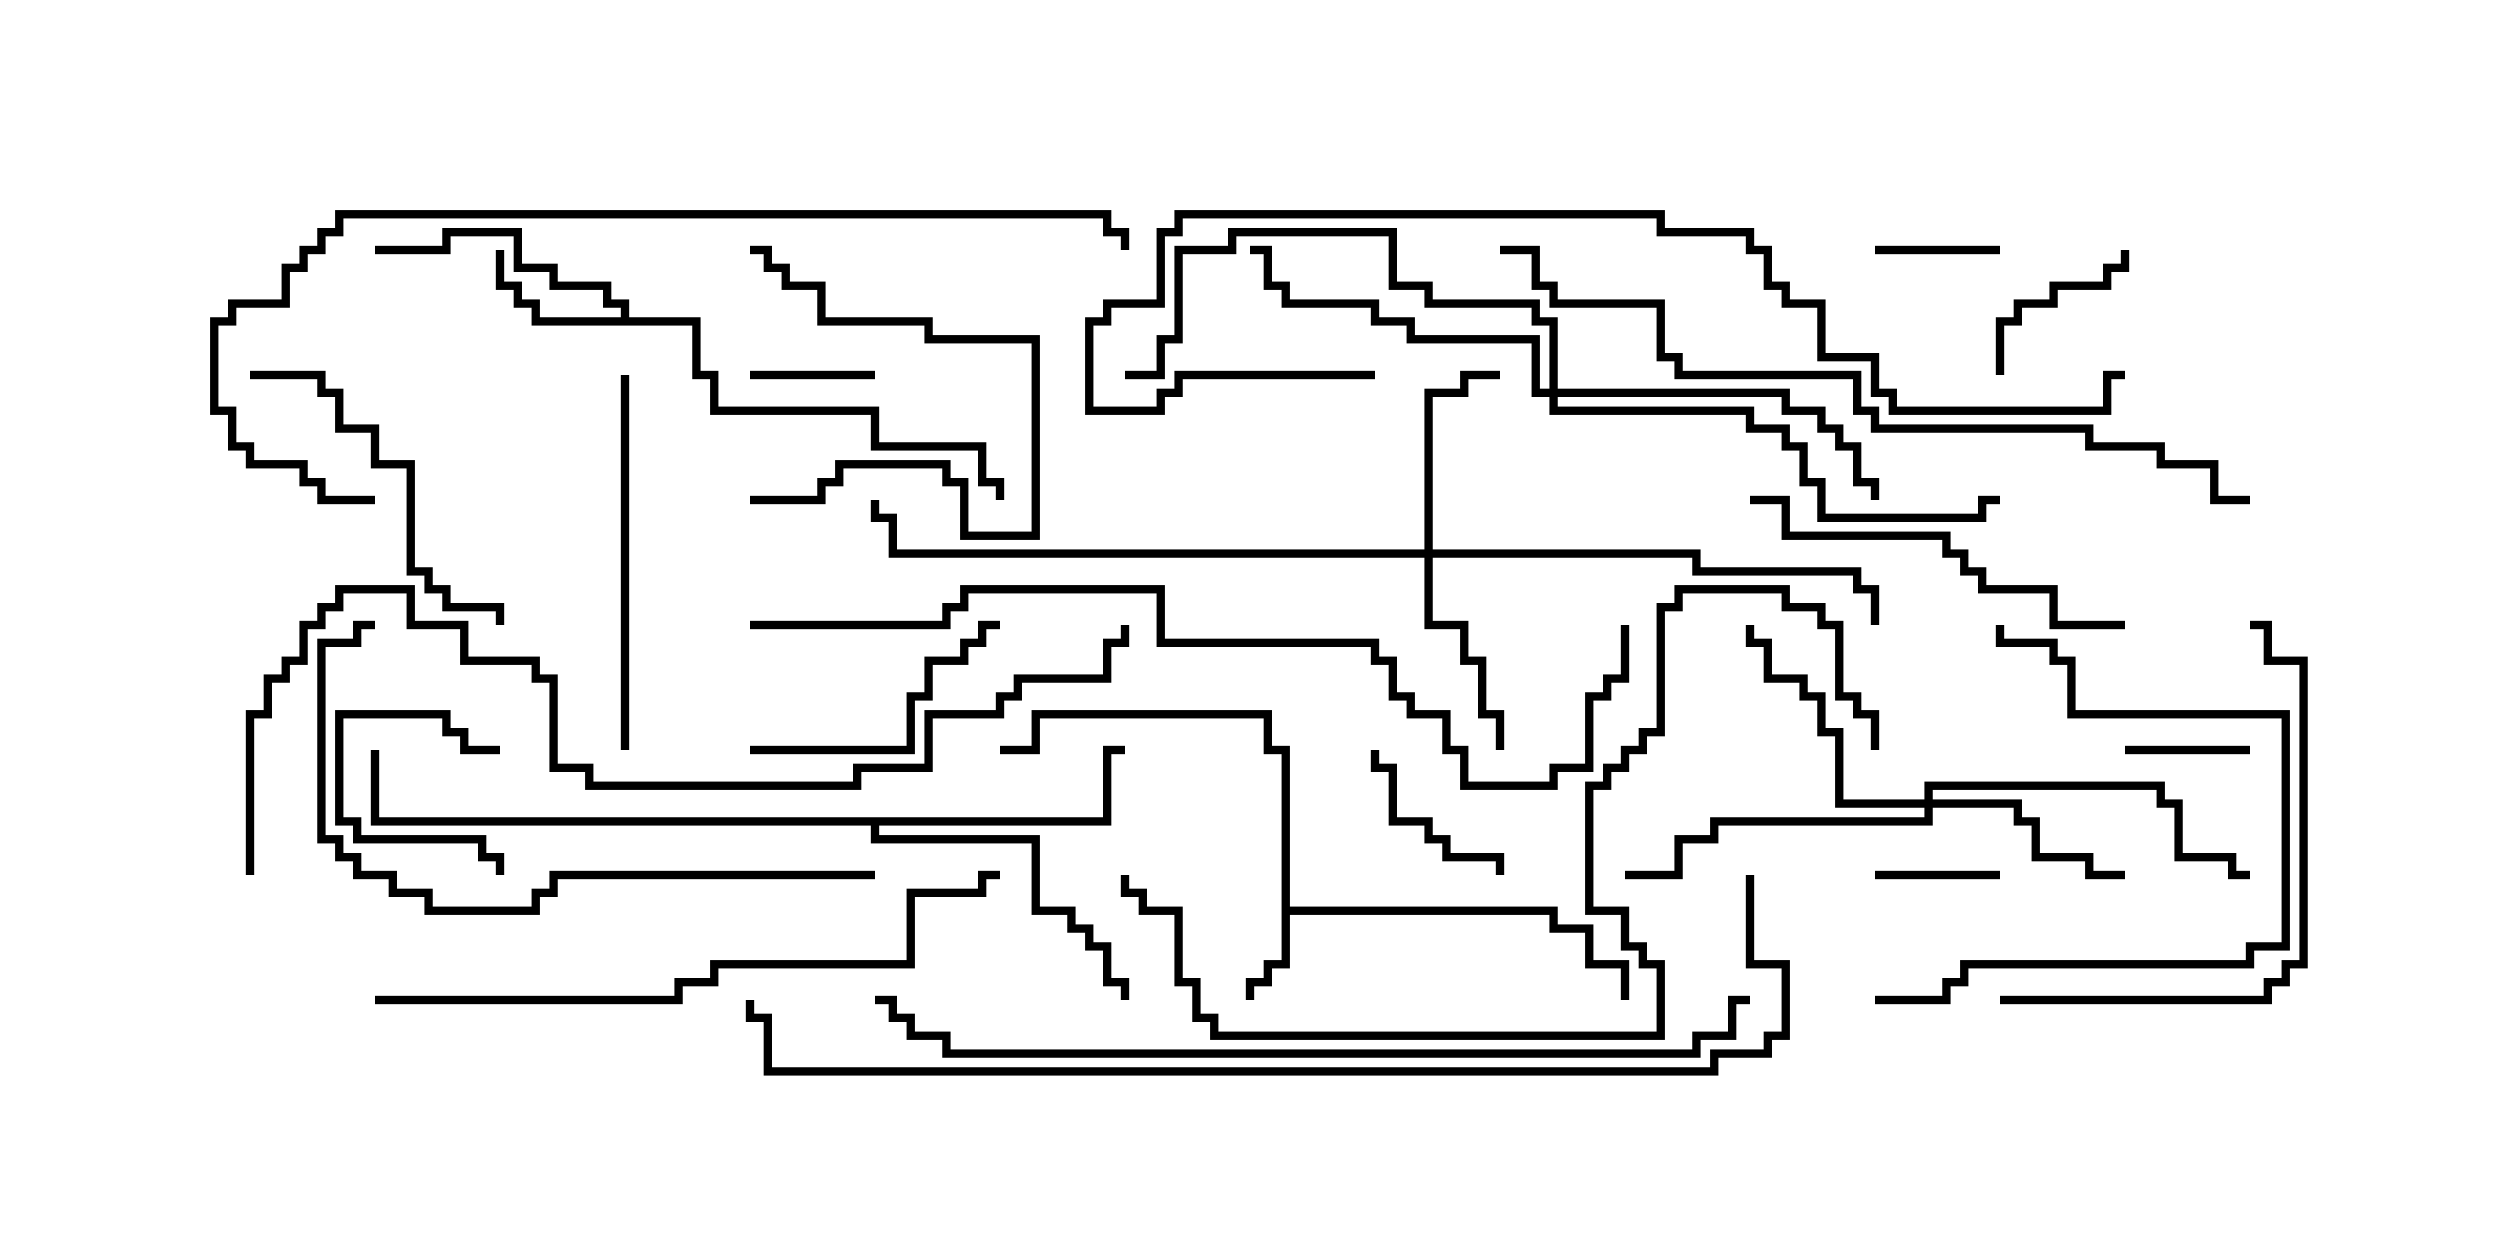<svg version="1.1" width="30" height="15" xmlns="http://www.w3.org/2000/svg"><path d="M15.379,9.05L15.164,9.05L15.164,8.621L12.479,8.621L12.479,9.05L12,9.05L12,8.95L12.379,8.95L12.379,8.521L15.264,8.521L15.264,8.95L15.479,8.95L15.479,10.879L18.693,10.879L18.693,11.093L19.121,11.093L19.121,11.521L19.55,11.521L19.55,12L19.45,12L19.45,11.621L19.021,11.621L19.021,11.193L18.593,11.193L18.593,10.979L15.479,10.979L15.479,11.621L15.264,11.621L15.264,11.836L15.05,11.836L15.05,12L14.95,12L14.95,11.736L15.164,11.736L15.164,11.521L15.379,11.521z" stroke="none"/><path d="M7.45,3.807L7.45,3.693L7.236,3.693L7.236,3.479L6.593,3.479L6.593,3.264L6.164,3.264L6.164,2.836L5.407,2.836L5.407,3.05L4.5,3.05L4.5,2.95L5.307,2.95L5.307,2.736L6.264,2.736L6.264,3.164L6.693,3.164L6.693,3.379L7.336,3.379L7.336,3.593L7.55,3.593L7.55,3.807L8.407,3.807L8.407,4.45L8.621,4.45L8.621,4.879L10.55,4.879L10.55,5.307L11.836,5.307L11.836,5.736L12.05,5.736L12.05,6L11.95,6L11.95,5.836L11.736,5.836L11.736,5.407L10.45,5.407L10.45,4.979L8.521,4.979L8.521,4.55L8.307,4.55L8.307,3.907L6.379,3.907L6.379,3.693L6.164,3.693L6.164,3.479L5.95,3.479L5.95,3L6.05,3L6.05,3.379L6.264,3.379L6.264,3.593L6.479,3.593L6.479,3.807z" stroke="none"/><path d="M13.236,9.807L13.236,8.95L13.5,8.95L13.5,9.05L13.336,9.05L13.336,9.907L10.55,9.907L10.55,10.021L12.479,10.021L12.479,10.879L12.907,10.879L12.907,11.093L13.121,11.093L13.121,11.307L13.336,11.307L13.336,11.736L13.55,11.736L13.55,12L13.45,12L13.45,11.836L13.236,11.836L13.236,11.407L13.021,11.407L13.021,11.193L12.807,11.193L12.807,10.979L12.379,10.979L12.379,10.121L10.45,10.121L10.45,9.907L4.45,9.907L4.45,9L4.55,9L4.55,9.807z" stroke="none"/><path d="M17.093,6.593L17.093,4.664L17.521,4.664L17.521,4.45L18,4.45L18,4.55L17.621,4.55L17.621,4.764L17.193,4.764L17.193,6.593L20.407,6.593L20.407,6.807L22.336,6.807L22.336,7.021L22.55,7.021L22.55,7.5L22.45,7.5L22.45,7.121L22.236,7.121L22.236,6.907L20.307,6.907L20.307,6.693L17.193,6.693L17.193,7.45L17.621,7.45L17.621,7.879L17.836,7.879L17.836,8.521L18.05,8.521L18.05,9L17.95,9L17.95,8.621L17.736,8.621L17.736,7.979L17.521,7.979L17.521,7.55L17.093,7.55L17.093,6.693L10.664,6.693L10.664,6.264L10.45,6.264L10.45,6L10.55,6L10.55,6.164L10.764,6.164L10.764,6.593z" stroke="none"/><path d="M23.093,9.593L23.093,9.379L25.979,9.379L25.979,9.593L26.193,9.593L26.193,10.236L26.836,10.236L26.836,10.45L27,10.45L27,10.55L26.736,10.55L26.736,10.336L26.093,10.336L26.093,9.693L25.879,9.693L25.879,9.479L23.193,9.479L23.193,9.593L24.264,9.593L24.264,9.807L24.479,9.807L24.479,10.236L25.121,10.236L25.121,10.45L25.5,10.45L25.5,10.55L25.021,10.55L25.021,10.336L24.379,10.336L24.379,9.907L24.164,9.907L24.164,9.693L23.193,9.693L23.193,9.907L20.621,9.907L20.621,10.121L20.193,10.121L20.193,10.55L19.5,10.55L19.5,10.45L20.093,10.45L20.093,10.021L20.521,10.021L20.521,9.807L23.093,9.807L23.093,9.693L22.021,9.693L22.021,8.836L21.807,8.836L21.807,8.407L21.593,8.407L21.593,8.193L21.164,8.193L21.164,7.764L20.95,7.764L20.95,7.5L21.05,7.5L21.05,7.664L21.264,7.664L21.264,8.093L21.693,8.093L21.693,8.307L21.907,8.307L21.907,8.736L22.121,8.736L22.121,9.593z" stroke="none"/><path d="M18.593,4.664L18.593,3.907L18.379,3.907L18.379,3.693L17.093,3.693L17.093,3.479L16.664,3.479L16.664,2.836L14.836,2.836L14.836,3.05L14.193,3.05L14.193,4.121L13.979,4.121L13.979,4.55L13.5,4.55L13.5,4.45L13.879,4.45L13.879,4.021L14.093,4.021L14.093,2.95L14.736,2.95L14.736,2.736L16.764,2.736L16.764,3.379L17.193,3.379L17.193,3.593L18.479,3.593L18.479,3.807L18.693,3.807L18.693,4.664L21.479,4.664L21.479,4.879L21.907,4.879L21.907,5.093L22.121,5.093L22.121,5.307L22.336,5.307L22.336,5.736L22.55,5.736L22.55,6L22.45,6L22.45,5.836L22.236,5.836L22.236,5.407L22.021,5.407L22.021,5.193L21.807,5.193L21.807,4.979L21.379,4.979L21.379,4.764L18.693,4.764L18.693,4.879L21.05,4.879L21.05,5.093L21.479,5.093L21.479,5.307L21.693,5.307L21.693,5.736L21.907,5.736L21.907,6.164L23.736,6.164L23.736,5.95L24,5.95L24,6.05L23.836,6.05L23.836,6.264L21.807,6.264L21.807,5.836L21.593,5.836L21.593,5.407L21.379,5.407L21.379,5.193L20.95,5.193L20.95,4.979L18.593,4.979L18.593,4.764L18.379,4.764L18.379,4.121L16.879,4.121L16.879,3.907L16.45,3.907L16.45,3.693L15.379,3.693L15.379,3.479L15.164,3.479L15.164,3.05L15,3.05L15,2.95L15.264,2.95L15.264,3.379L15.479,3.379L15.479,3.593L16.55,3.593L16.55,3.807L16.979,3.807L16.979,4.021L18.479,4.021L18.479,4.664z" stroke="none"/><path d="M24,10.45L24,10.55L22.5,10.55L22.5,10.45z" stroke="none"/><path d="M9,4.55L9,4.45L10.5,4.45L10.5,4.55z" stroke="none"/><path d="M6,8.95L6,9.05L5.521,9.05L5.521,8.836L5.307,8.836L5.307,8.621L4.121,8.621L4.121,9.807L4.336,9.807L4.336,10.021L5.836,10.021L5.836,10.236L6.05,10.236L6.05,10.5L5.95,10.5L5.95,10.336L5.736,10.336L5.736,10.121L4.236,10.121L4.236,9.907L4.021,9.907L4.021,8.521L5.407,8.521L5.407,8.736L5.621,8.736L5.621,8.95z" stroke="none"/><path d="M22.5,3.05L22.5,2.95L24,2.95L24,3.05z" stroke="none"/><path d="M27,8.95L27,9.05L25.5,9.05L25.5,8.95z" stroke="none"/><path d="M24.05,4.5L23.95,4.5L23.95,3.807L24.164,3.807L24.164,3.593L24.593,3.593L24.593,3.379L25.236,3.379L25.236,3.164L25.45,3.164L25.45,3L25.55,3L25.55,3.264L25.336,3.264L25.336,3.479L24.693,3.479L24.693,3.693L24.264,3.693L24.264,3.907L24.05,3.907z" stroke="none"/><path d="M18.05,10.5L17.95,10.5L17.95,10.336L17.307,10.336L17.307,10.121L17.093,10.121L17.093,9.907L16.664,9.907L16.664,9.264L16.45,9.264L16.45,9L16.55,9L16.55,9.164L16.764,9.164L16.764,9.807L17.193,9.807L17.193,10.021L17.407,10.021L17.407,10.236L18.05,10.236z" stroke="none"/><path d="M9,6.05L9,5.95L9.807,5.95L9.807,5.736L10.021,5.736L10.021,5.521L11.407,5.521L11.407,5.736L11.621,5.736L11.621,6.379L12.379,6.379L12.379,4.121L11.093,4.121L11.093,3.907L9.807,3.907L9.807,3.479L9.379,3.479L9.379,3.264L9.164,3.264L9.164,3.05L9,3.05L9,2.95L9.264,2.95L9.264,3.164L9.479,3.164L9.479,3.379L9.907,3.379L9.907,3.807L11.193,3.807L11.193,4.021L12.479,4.021L12.479,6.479L11.521,6.479L11.521,5.836L11.307,5.836L11.307,5.621L10.121,5.621L10.121,5.836L9.907,5.836L9.907,6.05z" stroke="none"/><path d="M9,9.05L9,8.95L10.879,8.95L10.879,8.307L11.093,8.307L11.093,7.879L11.521,7.879L11.521,7.664L11.736,7.664L11.736,7.45L12,7.45L12,7.55L11.836,7.55L11.836,7.764L11.621,7.764L11.621,7.979L11.193,7.979L11.193,8.407L10.979,8.407L10.979,9.05z" stroke="none"/><path d="M3,4.55L3,4.45L3.907,4.45L3.907,4.664L4.121,4.664L4.121,5.093L4.55,5.093L4.55,5.521L4.979,5.521L4.979,6.807L5.193,6.807L5.193,7.021L5.407,7.021L5.407,7.236L6.05,7.236L6.05,7.5L5.95,7.5L5.95,7.336L5.307,7.336L5.307,7.121L5.093,7.121L5.093,6.907L4.879,6.907L4.879,5.621L4.45,5.621L4.45,5.193L4.021,5.193L4.021,4.764L3.807,4.764L3.807,4.55z" stroke="none"/><path d="M7.45,4.5L7.55,4.5L7.55,9L7.45,9z" stroke="none"/><path d="M25.5,7.45L25.5,7.55L24.593,7.55L24.593,7.121L23.736,7.121L23.736,6.907L23.521,6.907L23.521,6.693L23.307,6.693L23.307,6.479L21.379,6.479L21.379,6.05L21,6.05L21,5.95L21.479,5.95L21.479,6.379L23.407,6.379L23.407,6.593L23.621,6.593L23.621,6.807L23.836,6.807L23.836,7.021L24.693,7.021L24.693,7.45z" stroke="none"/><path d="M22.5,12.05L22.5,11.95L23.307,11.95L23.307,11.736L23.521,11.736L23.521,11.521L26.95,11.521L26.95,11.307L27.379,11.307L27.379,8.621L24.807,8.621L24.807,7.979L24.593,7.979L24.593,7.764L23.95,7.764L23.95,7.5L24.05,7.5L24.05,7.664L24.693,7.664L24.693,7.879L24.907,7.879L24.907,8.521L27.479,8.521L27.479,11.407L27.05,11.407L27.05,11.621L23.621,11.621L23.621,11.836L23.407,11.836L23.407,12.05z" stroke="none"/><path d="M24,12.05L24,11.95L27.164,11.95L27.164,11.736L27.379,11.736L27.379,11.521L27.593,11.521L27.593,7.979L27.164,7.979L27.164,7.55L27,7.55L27,7.45L27.264,7.45L27.264,7.879L27.693,7.879L27.693,11.621L27.479,11.621L27.479,11.836L27.264,11.836L27.264,12.05z" stroke="none"/><path d="M10.5,10.45L10.5,10.55L6.693,10.55L6.693,10.764L6.479,10.764L6.479,10.979L5.093,10.979L5.093,10.764L4.664,10.764L4.664,10.55L4.236,10.55L4.236,10.336L4.021,10.336L4.021,10.121L3.807,10.121L3.807,7.664L4.236,7.664L4.236,7.45L4.5,7.45L4.5,7.55L4.336,7.55L4.336,7.764L3.907,7.764L3.907,10.021L4.121,10.021L4.121,10.236L4.336,10.236L4.336,10.45L4.764,10.45L4.764,10.664L5.193,10.664L5.193,10.879L6.379,10.879L6.379,10.664L6.593,10.664L6.593,10.45z" stroke="none"/><path d="M4.5,12.05L4.5,11.95L8.093,11.95L8.093,11.736L8.521,11.736L8.521,11.521L10.879,11.521L10.879,10.664L11.736,10.664L11.736,10.45L12,10.45L12,10.55L11.836,10.55L11.836,10.764L10.979,10.764L10.979,11.621L8.621,11.621L8.621,11.836L8.193,11.836L8.193,12.05z" stroke="none"/><path d="M16.5,4.45L16.5,4.55L14.193,4.55L14.193,4.764L13.979,4.764L13.979,4.979L13.021,4.979L13.021,3.807L13.236,3.807L13.236,3.593L13.879,3.593L13.879,2.736L14.093,2.736L14.093,2.521L19.979,2.521L19.979,2.736L21.05,2.736L21.05,2.95L21.264,2.95L21.264,3.379L21.479,3.379L21.479,3.593L21.907,3.593L21.907,4.236L22.55,4.236L22.55,4.664L22.764,4.664L22.764,4.879L25.236,4.879L25.236,4.45L25.5,4.45L25.5,4.55L25.336,4.55L25.336,4.979L22.664,4.979L22.664,4.764L22.45,4.764L22.45,4.336L21.807,4.336L21.807,3.693L21.379,3.693L21.379,3.479L21.164,3.479L21.164,3.05L20.95,3.05L20.95,2.836L19.879,2.836L19.879,2.621L14.193,2.621L14.193,2.836L13.979,2.836L13.979,3.693L13.336,3.693L13.336,3.907L13.121,3.907L13.121,4.879L13.879,4.879L13.879,4.664L14.093,4.664L14.093,4.45z" stroke="none"/><path d="M13.45,10.5L13.55,10.5L13.55,10.664L13.764,10.664L13.764,10.879L14.193,10.879L14.193,11.736L14.407,11.736L14.407,12.164L14.621,12.164L14.621,12.379L19.879,12.379L19.879,11.621L19.664,11.621L19.664,11.407L19.45,11.407L19.45,10.979L19.021,10.979L19.021,9.379L19.236,9.379L19.236,9.164L19.45,9.164L19.45,8.95L19.664,8.95L19.664,8.736L19.879,8.736L19.879,7.236L20.093,7.236L20.093,7.021L21.479,7.021L21.479,7.236L21.907,7.236L21.907,7.45L22.121,7.45L22.121,8.307L22.336,8.307L22.336,8.521L22.55,8.521L22.55,9L22.45,9L22.45,8.621L22.236,8.621L22.236,8.407L22.021,8.407L22.021,7.55L21.807,7.55L21.807,7.336L21.379,7.336L21.379,7.121L20.193,7.121L20.193,7.336L19.979,7.336L19.979,8.836L19.764,8.836L19.764,9.05L19.55,9.05L19.55,9.264L19.336,9.264L19.336,9.479L19.121,9.479L19.121,10.879L19.55,10.879L19.55,11.307L19.764,11.307L19.764,11.521L19.979,11.521L19.979,12.479L14.521,12.479L14.521,12.264L14.307,12.264L14.307,11.836L14.093,11.836L14.093,10.979L13.664,10.979L13.664,10.764L13.45,10.764z" stroke="none"/><path d="M18,3.05L18,2.95L18.479,2.95L18.479,3.379L18.693,3.379L18.693,3.593L19.979,3.593L19.979,4.236L20.193,4.236L20.193,4.45L22.336,4.45L22.336,4.879L22.55,4.879L22.55,5.093L25.121,5.093L25.121,5.307L25.979,5.307L25.979,5.521L26.621,5.521L26.621,5.95L27,5.95L27,6.05L26.521,6.05L26.521,5.621L25.879,5.621L25.879,5.407L25.021,5.407L25.021,5.193L22.45,5.193L22.45,4.979L22.236,4.979L22.236,4.55L20.093,4.55L20.093,4.336L19.879,4.336L19.879,3.693L18.593,3.693L18.593,3.479L18.379,3.479L18.379,3.05z" stroke="none"/><path d="M4.5,5.95L4.5,6.05L3.807,6.05L3.807,5.836L3.593,5.836L3.593,5.621L2.95,5.621L2.95,5.407L2.736,5.407L2.736,4.979L2.521,4.979L2.521,3.807L2.736,3.807L2.736,3.593L3.379,3.593L3.379,3.164L3.593,3.164L3.593,2.95L3.807,2.95L3.807,2.736L4.021,2.736L4.021,2.521L13.336,2.521L13.336,2.736L13.55,2.736L13.55,3L13.45,3L13.45,2.836L13.236,2.836L13.236,2.621L4.121,2.621L4.121,2.836L3.907,2.836L3.907,3.05L3.693,3.05L3.693,3.264L3.479,3.264L3.479,3.693L2.836,3.693L2.836,3.907L2.621,3.907L2.621,4.879L2.836,4.879L2.836,5.307L3.05,5.307L3.05,5.521L3.693,5.521L3.693,5.736L3.907,5.736L3.907,5.95z" stroke="none"/><path d="M21,11.95L21,12.05L20.836,12.05L20.836,12.479L20.407,12.479L20.407,12.693L11.307,12.693L11.307,12.479L10.879,12.479L10.879,12.264L10.664,12.264L10.664,12.05L10.5,12.05L10.5,11.95L10.764,11.95L10.764,12.164L10.979,12.164L10.979,12.379L11.407,12.379L11.407,12.593L20.307,12.593L20.307,12.379L20.736,12.379L20.736,11.95z" stroke="none"/><path d="M9,7.55L9,7.45L11.307,7.45L11.307,7.236L11.521,7.236L11.521,7.021L13.979,7.021L13.979,7.664L16.55,7.664L16.55,7.879L16.764,7.879L16.764,8.307L16.979,8.307L16.979,8.521L17.407,8.521L17.407,8.95L17.621,8.95L17.621,9.379L18.593,9.379L18.593,9.164L19.021,9.164L19.021,8.307L19.236,8.307L19.236,8.093L19.45,8.093L19.45,7.5L19.55,7.5L19.55,8.193L19.336,8.193L19.336,8.407L19.121,8.407L19.121,9.264L18.693,9.264L18.693,9.479L17.521,9.479L17.521,9.05L17.307,9.05L17.307,8.621L16.879,8.621L16.879,8.407L16.664,8.407L16.664,7.979L16.45,7.979L16.45,7.764L13.879,7.764L13.879,7.121L11.621,7.121L11.621,7.336L11.407,7.336L11.407,7.55z" stroke="none"/><path d="M3.05,10.5L2.95,10.5L2.95,8.521L3.164,8.521L3.164,8.093L3.379,8.093L3.379,7.879L3.593,7.879L3.593,7.45L3.807,7.45L3.807,7.236L4.021,7.236L4.021,7.021L4.979,7.021L4.979,7.45L5.621,7.45L5.621,7.879L6.479,7.879L6.479,8.093L6.693,8.093L6.693,9.164L7.121,9.164L7.121,9.379L10.236,9.379L10.236,9.164L11.093,9.164L11.093,8.521L11.95,8.521L11.95,8.307L12.164,8.307L12.164,8.093L13.236,8.093L13.236,7.664L13.45,7.664L13.45,7.5L13.55,7.5L13.55,7.764L13.336,7.764L13.336,8.193L12.264,8.193L12.264,8.407L12.05,8.407L12.05,8.621L11.193,8.621L11.193,9.264L10.336,9.264L10.336,9.479L7.021,9.479L7.021,9.264L6.593,9.264L6.593,8.193L6.379,8.193L6.379,7.979L5.521,7.979L5.521,7.55L4.879,7.55L4.879,7.121L4.121,7.121L4.121,7.336L3.907,7.336L3.907,7.55L3.693,7.55L3.693,7.979L3.479,7.979L3.479,8.193L3.264,8.193L3.264,8.621L3.05,8.621z" stroke="none"/><path d="M20.95,10.5L21.05,10.5L21.05,11.521L21.479,11.521L21.479,12.479L21.264,12.479L21.264,12.693L20.621,12.693L20.621,12.907L9.164,12.907L9.164,12.264L8.95,12.264L8.95,12L9.05,12L9.05,12.164L9.264,12.164L9.264,12.807L20.521,12.807L20.521,12.593L21.164,12.593L21.164,12.379L21.379,12.379L21.379,11.621L20.95,11.621z" stroke="none"/></svg>